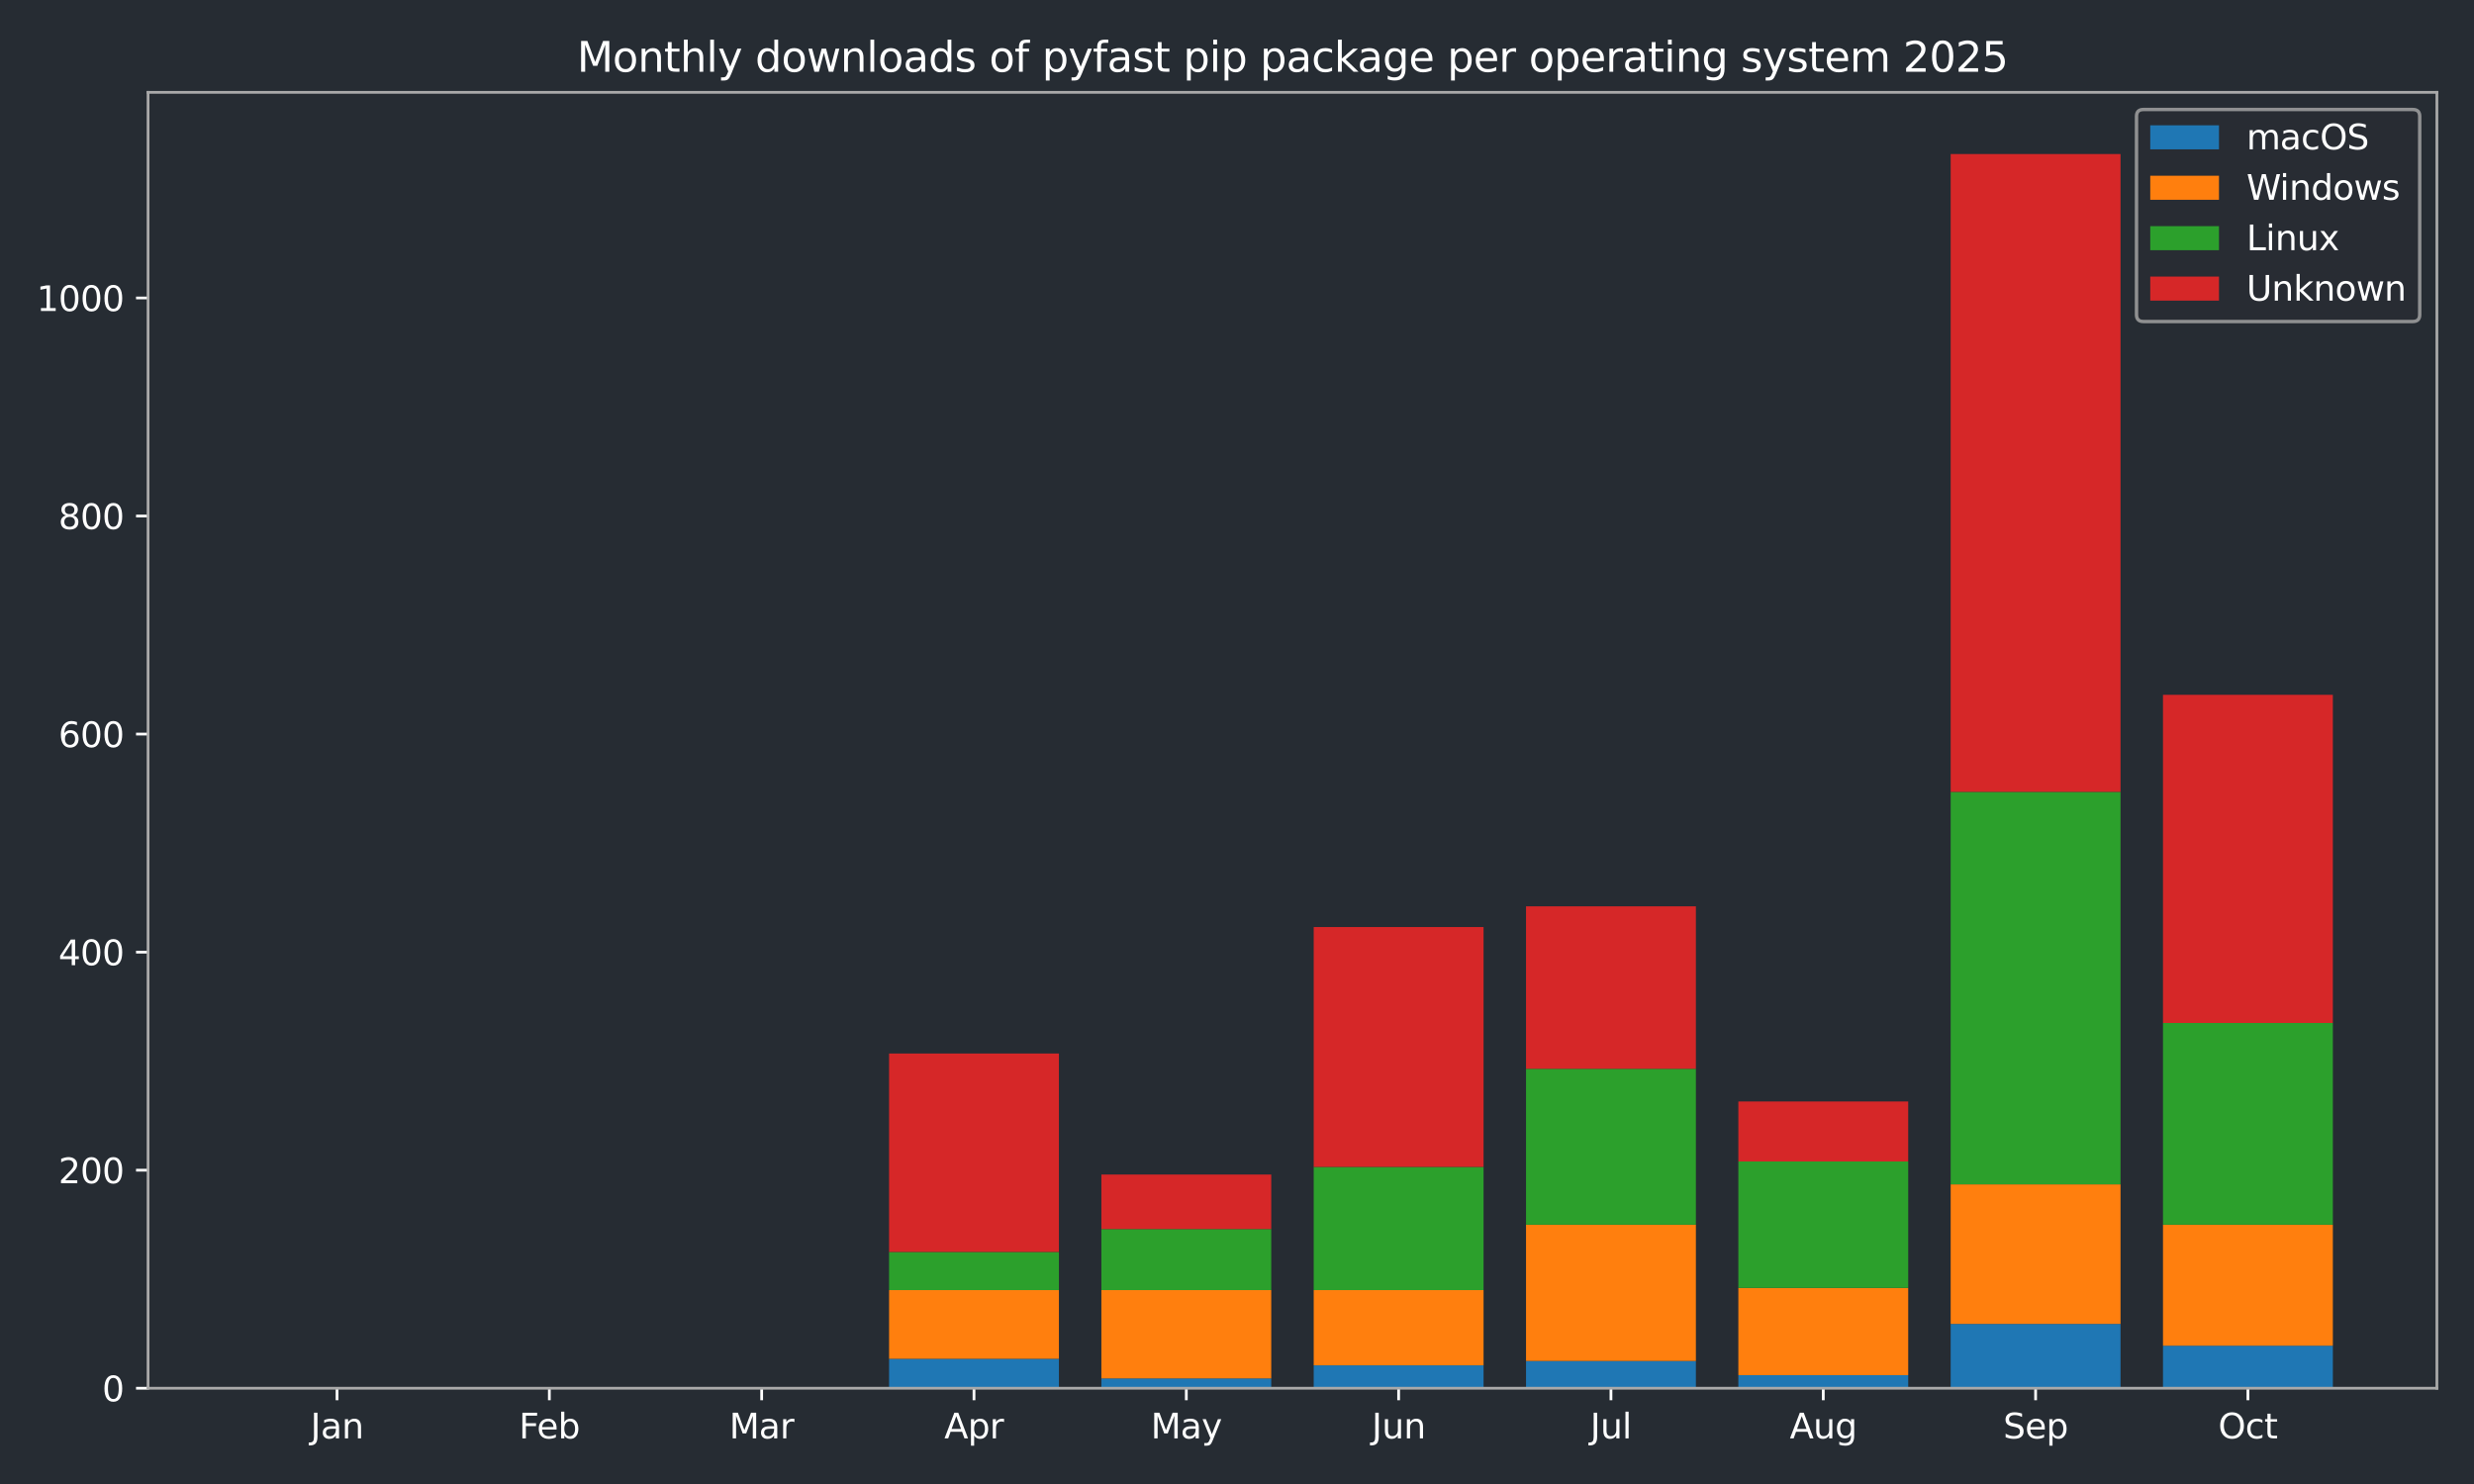 <?xml version="1.0" encoding="utf-8" standalone="no"?>
<!DOCTYPE svg PUBLIC "-//W3C//DTD SVG 1.1//EN"
  "http://www.w3.org/Graphics/SVG/1.1/DTD/svg11.dtd">
<svg xmlns:xlink="http://www.w3.org/1999/xlink" width="720pt" height="432pt" viewBox="0 0 720 432" xmlns="http://www.w3.org/2000/svg" version="1.1">
 <defs>
  <style type="text/css">*{stroke-linejoin: round; stroke-linecap: butt}</style>
 </defs>
 <g id="figure_1">
  <g id="patch_1">
   <path d="M 0 432 
L 720 432 
L 720 0 
L 0 0 
z
" style="fill: #262c33"/>
  </g>
  <g id="axes_1">
   <g id="patch_2">
    <path d="M 43.09 404.12 
L 709.2 404.12 
L 709.2 26.88 
L 43.09 26.88 
z
" style="fill: #262c33"/>
   </g>
   <g id="patch_3">
    <path d="M 73.368 404.12 
L 122.801 404.12 
L 122.801 404.12 
L 73.368 404.12 
z
" clip-path="url(#pd91afb011f)" style="fill: #1f77b4"/>
   </g>
   <g id="patch_4">
    <path d="M 135.159 404.12 
L 184.592 404.12 
L 184.592 404.12 
L 135.159 404.12 
z
" clip-path="url(#pd91afb011f)" style="fill: #1f77b4"/>
   </g>
   <g id="patch_5">
    <path d="M 196.95 404.12 
L 246.383 404.12 
L 246.383 404.12 
L 196.95 404.12 
z
" clip-path="url(#pd91afb011f)" style="fill: #1f77b4"/>
   </g>
   <g id="patch_6">
    <path d="M 258.742 404.12 
L 308.175 404.12 
L 308.175 395.551 
L 258.742 395.551 
z
" clip-path="url(#pd91afb011f)" style="fill: #1f77b4"/>
   </g>
   <g id="patch_7">
    <path d="M 320.533 404.12 
L 369.966 404.12 
L 369.966 401.264 
L 320.533 401.264 
z
" clip-path="url(#pd91afb011f)" style="fill: #1f77b4"/>
   </g>
   <g id="patch_8">
    <path d="M 382.324 404.12 
L 431.757 404.12 
L 431.757 397.455 
L 382.324 397.455 
z
" clip-path="url(#pd91afb011f)" style="fill: #1f77b4"/>
   </g>
   <g id="patch_9">
    <path d="M 444.115 404.12 
L 493.548 404.12 
L 493.548 396.185 
L 444.115 396.185 
z
" clip-path="url(#pd91afb011f)" style="fill: #1f77b4"/>
   </g>
   <g id="patch_10">
    <path d="M 505.907 404.12 
L 555.34 404.12 
L 555.34 400.311 
L 505.907 400.311 
z
" clip-path="url(#pd91afb011f)" style="fill: #1f77b4"/>
   </g>
   <g id="patch_11">
    <path d="M 567.698 404.12 
L 617.131 404.12 
L 617.131 385.394 
L 567.698 385.394 
z
" clip-path="url(#pd91afb011f)" style="fill: #1f77b4"/>
   </g>
   <g id="patch_12">
    <path d="M 629.489 404.12 
L 678.922 404.12 
L 678.922 391.742 
L 629.489 391.742 
z
" clip-path="url(#pd91afb011f)" style="fill: #1f77b4"/>
   </g>
   <g id="patch_13">
    <path d="M 73.368 404.12 
L 122.801 404.12 
L 122.801 404.12 
L 73.368 404.12 
z
" clip-path="url(#pd91afb011f)" style="fill: #ff7f0e"/>
   </g>
   <g id="patch_14">
    <path d="M 135.159 404.12 
L 184.592 404.12 
L 184.592 404.12 
L 135.159 404.12 
z
" clip-path="url(#pd91afb011f)" style="fill: #ff7f0e"/>
   </g>
   <g id="patch_15">
    <path d="M 196.95 404.12 
L 246.383 404.12 
L 246.383 404.12 
L 196.95 404.12 
z
" clip-path="url(#pd91afb011f)" style="fill: #ff7f0e"/>
   </g>
   <g id="patch_16">
    <path d="M 258.742 395.551 
L 308.175 395.551 
L 308.175 375.556 
L 258.742 375.556 
z
" clip-path="url(#pd91afb011f)" style="fill: #ff7f0e"/>
   </g>
   <g id="patch_17">
    <path d="M 320.533 401.264 
L 369.966 401.264 
L 369.966 375.556 
L 320.533 375.556 
z
" clip-path="url(#pd91afb011f)" style="fill: #ff7f0e"/>
   </g>
   <g id="patch_18">
    <path d="M 382.324 397.455 
L 431.757 397.455 
L 431.757 375.556 
L 382.324 375.556 
z
" clip-path="url(#pd91afb011f)" style="fill: #ff7f0e"/>
   </g>
   <g id="patch_19">
    <path d="M 444.115 396.185 
L 493.548 396.185 
L 493.548 356.513 
L 444.115 356.513 
z
" clip-path="url(#pd91afb011f)" style="fill: #ff7f0e"/>
   </g>
   <g id="patch_20">
    <path d="M 505.907 400.311 
L 555.34 400.311 
L 555.34 374.921 
L 505.907 374.921 
z
" clip-path="url(#pd91afb011f)" style="fill: #ff7f0e"/>
   </g>
   <g id="patch_21">
    <path d="M 567.698 385.394 
L 617.131 385.394 
L 617.131 344.77 
L 567.698 344.77 
z
" clip-path="url(#pd91afb011f)" style="fill: #ff7f0e"/>
   </g>
   <g id="patch_22">
    <path d="M 629.489 391.742 
L 678.922 391.742 
L 678.922 356.513 
L 629.489 356.513 
z
" clip-path="url(#pd91afb011f)" style="fill: #ff7f0e"/>
   </g>
   <g id="patch_23">
    <path d="M 73.368 404.12 
L 122.801 404.12 
L 122.801 404.12 
L 73.368 404.12 
z
" clip-path="url(#pd91afb011f)" style="fill: #2ca02c"/>
   </g>
   <g id="patch_24">
    <path d="M 135.159 404.12 
L 184.592 404.12 
L 184.592 404.12 
L 135.159 404.12 
z
" clip-path="url(#pd91afb011f)" style="fill: #2ca02c"/>
   </g>
   <g id="patch_25">
    <path d="M 196.95 404.12 
L 246.383 404.12 
L 246.383 404.12 
L 196.95 404.12 
z
" clip-path="url(#pd91afb011f)" style="fill: #2ca02c"/>
   </g>
   <g id="patch_26">
    <path d="M 258.742 375.556 
L 308.175 375.556 
L 308.175 364.447 
L 258.742 364.447 
z
" clip-path="url(#pd91afb011f)" style="fill: #2ca02c"/>
   </g>
   <g id="patch_27">
    <path d="M 320.533 375.556 
L 369.966 375.556 
L 369.966 357.782 
L 320.533 357.782 
z
" clip-path="url(#pd91afb011f)" style="fill: #2ca02c"/>
   </g>
   <g id="patch_28">
    <path d="M 382.324 375.556 
L 431.757 375.556 
L 431.757 339.691 
L 382.324 339.691 
z
" clip-path="url(#pd91afb011f)" style="fill: #2ca02c"/>
   </g>
   <g id="patch_29">
    <path d="M 444.115 356.513 
L 493.548 356.513 
L 493.548 311.127 
L 444.115 311.127 
z
" clip-path="url(#pd91afb011f)" style="fill: #2ca02c"/>
   </g>
   <g id="patch_30">
    <path d="M 505.907 374.921 
L 555.34 374.921 
L 555.34 338.105 
L 505.907 338.105 
z
" clip-path="url(#pd91afb011f)" style="fill: #2ca02c"/>
   </g>
   <g id="patch_31">
    <path d="M 567.698 344.77 
L 617.131 344.77 
L 617.131 230.512 
L 567.698 230.512 
z
" clip-path="url(#pd91afb011f)" style="fill: #2ca02c"/>
   </g>
   <g id="patch_32">
    <path d="M 629.489 356.513 
L 678.922 356.513 
L 678.922 297.797 
L 629.489 297.797 
z
" clip-path="url(#pd91afb011f)" style="fill: #2ca02c"/>
   </g>
   <g id="patch_33">
    <path d="M 73.368 404.12 
L 122.801 404.12 
L 122.801 404.12 
L 73.368 404.12 
z
" clip-path="url(#pd91afb011f)" style="fill: #d62728"/>
   </g>
   <g id="patch_34">
    <path d="M 135.159 404.12 
L 184.592 404.12 
L 184.592 404.12 
L 135.159 404.12 
z
" clip-path="url(#pd91afb011f)" style="fill: #d62728"/>
   </g>
   <g id="patch_35">
    <path d="M 196.95 404.12 
L 246.383 404.12 
L 246.383 404.12 
L 196.95 404.12 
z
" clip-path="url(#pd91afb011f)" style="fill: #d62728"/>
   </g>
   <g id="patch_36">
    <path d="M 258.742 364.447 
L 308.175 364.447 
L 308.175 306.684 
L 258.742 306.684 
z
" clip-path="url(#pd91afb011f)" style="fill: #d62728"/>
   </g>
   <g id="patch_37">
    <path d="M 320.533 357.782 
L 369.966 357.782 
L 369.966 341.913 
L 320.533 341.913 
z
" clip-path="url(#pd91afb011f)" style="fill: #d62728"/>
   </g>
   <g id="patch_38">
    <path d="M 382.324 339.691 
L 431.757 339.691 
L 431.757 269.868 
L 382.324 269.868 
z
" clip-path="url(#pd91afb011f)" style="fill: #d62728"/>
   </g>
   <g id="patch_39">
    <path d="M 444.115 311.127 
L 493.548 311.127 
L 493.548 263.837 
L 444.115 263.837 
z
" clip-path="url(#pd91afb011f)" style="fill: #d62728"/>
   </g>
   <g id="patch_40">
    <path d="M 505.907 338.105 
L 555.34 338.105 
L 555.34 320.649 
L 505.907 320.649 
z
" clip-path="url(#pd91afb011f)" style="fill: #d62728"/>
   </g>
   <g id="patch_41">
    <path d="M 567.698 230.512 
L 617.131 230.512 
L 617.131 44.844 
L 567.698 44.844 
z
" clip-path="url(#pd91afb011f)" style="fill: #d62728"/>
   </g>
   <g id="patch_42">
    <path d="M 629.489 297.797 
L 678.922 297.797 
L 678.922 202.265 
L 629.489 202.265 
z
" clip-path="url(#pd91afb011f)" style="fill: #d62728"/>
   </g>
   <g id="matplotlib.axis_1">
    <g id="xtick_1">
     <g id="line2d_1">
      <defs>
       <path id="m583bb3c426" d="M 0 0 
L 0 3.5 
" style="stroke: #ffffff; stroke-width: 0.8"/>
      </defs>
      <g>
       <use xlink:href="#m583bb3c426" x="98.084" y="404.12" style="fill: #ffffff; stroke: #ffffff; stroke-width: 0.8"/>
      </g>
     </g>
     <g id="text_1">
      <!-- Jan -->
      <g style="fill: #ffffff" transform="translate(90.376 418.718) scale(0.1 -0.1)">
       <defs>
        <path id="DejaVuSans-4a" d="M 628 4666 
L 1259 4666 
L 1259 325 
Q 1259 -519 939 -900 
Q 619 -1281 -91 -1281 
L -331 -1281 
L -331 -750 
L -134 -750 
Q 284 -750 456 -515 
Q 628 -281 628 325 
L 628 4666 
z
" transform="scale(0.016)"/>
        <path id="DejaVuSans-61" d="M 2194 1759 
Q 1497 1759 1228 1600 
Q 959 1441 959 1056 
Q 959 750 1161 570 
Q 1363 391 1709 391 
Q 2188 391 2477 730 
Q 2766 1069 2766 1631 
L 2766 1759 
L 2194 1759 
z
M 3341 1997 
L 3341 0 
L 2766 0 
L 2766 531 
Q 2569 213 2275 61 
Q 1981 -91 1556 -91 
Q 1019 -91 701 211 
Q 384 513 384 1019 
Q 384 1609 779 1909 
Q 1175 2209 1959 2209 
L 2766 2209 
L 2766 2266 
Q 2766 2663 2505 2880 
Q 2244 3097 1772 3097 
Q 1472 3097 1187 3025 
Q 903 2953 641 2809 
L 641 3341 
Q 956 3463 1253 3523 
Q 1550 3584 1831 3584 
Q 2591 3584 2966 3190 
Q 3341 2797 3341 1997 
z
" transform="scale(0.016)"/>
        <path id="DejaVuSans-6e" d="M 3513 2113 
L 3513 0 
L 2938 0 
L 2938 2094 
Q 2938 2591 2744 2837 
Q 2550 3084 2163 3084 
Q 1697 3084 1428 2787 
Q 1159 2491 1159 1978 
L 1159 0 
L 581 0 
L 581 3500 
L 1159 3500 
L 1159 2956 
Q 1366 3272 1645 3428 
Q 1925 3584 2291 3584 
Q 2894 3584 3203 3211 
Q 3513 2838 3513 2113 
z
" transform="scale(0.016)"/>
       </defs>
       <use xlink:href="#DejaVuSans-4a"/>
       <use xlink:href="#DejaVuSans-61" transform="translate(29.492 0)"/>
       <use xlink:href="#DejaVuSans-6e" transform="translate(90.771 0)"/>
      </g>
     </g>
    </g>
    <g id="xtick_2">
     <g id="line2d_2">
      <g>
       <use xlink:href="#m583bb3c426" x="159.876" y="404.12" style="fill: #ffffff; stroke: #ffffff; stroke-width: 0.8"/>
      </g>
     </g>
     <g id="text_2">
      <!-- Feb -->
      <g style="fill: #ffffff" transform="translate(151.024 418.718) scale(0.1 -0.1)">
       <defs>
        <path id="DejaVuSans-46" d="M 628 4666 
L 3309 4666 
L 3309 4134 
L 1259 4134 
L 1259 2759 
L 3109 2759 
L 3109 2228 
L 1259 2228 
L 1259 0 
L 628 0 
L 628 4666 
z
" transform="scale(0.016)"/>
        <path id="DejaVuSans-65" d="M 3597 1894 
L 3597 1613 
L 953 1613 
Q 991 1019 1311 708 
Q 1631 397 2203 397 
Q 2534 397 2845 478 
Q 3156 559 3463 722 
L 3463 178 
Q 3153 47 2828 -22 
Q 2503 -91 2169 -91 
Q 1331 -91 842 396 
Q 353 884 353 1716 
Q 353 2575 817 3079 
Q 1281 3584 2069 3584 
Q 2775 3584 3186 3129 
Q 3597 2675 3597 1894 
z
M 3022 2063 
Q 3016 2534 2758 2815 
Q 2500 3097 2075 3097 
Q 1594 3097 1305 2825 
Q 1016 2553 972 2059 
L 3022 2063 
z
" transform="scale(0.016)"/>
        <path id="DejaVuSans-62" d="M 3116 1747 
Q 3116 2381 2855 2742 
Q 2594 3103 2138 3103 
Q 1681 3103 1420 2742 
Q 1159 2381 1159 1747 
Q 1159 1113 1420 752 
Q 1681 391 2138 391 
Q 2594 391 2855 752 
Q 3116 1113 3116 1747 
z
M 1159 2969 
Q 1341 3281 1617 3432 
Q 1894 3584 2278 3584 
Q 2916 3584 3314 3078 
Q 3713 2572 3713 1747 
Q 3713 922 3314 415 
Q 2916 -91 2278 -91 
Q 1894 -91 1617 61 
Q 1341 213 1159 525 
L 1159 0 
L 581 0 
L 581 4863 
L 1159 4863 
L 1159 2969 
z
" transform="scale(0.016)"/>
       </defs>
       <use xlink:href="#DejaVuSans-46"/>
       <use xlink:href="#DejaVuSans-65" transform="translate(52.02 0)"/>
       <use xlink:href="#DejaVuSans-62" transform="translate(113.543 0)"/>
      </g>
     </g>
    </g>
    <g id="xtick_3">
     <g id="line2d_3">
      <g>
       <use xlink:href="#m583bb3c426" x="221.667" y="404.12" style="fill: #ffffff; stroke: #ffffff; stroke-width: 0.8"/>
      </g>
     </g>
     <g id="text_3">
      <!-- Mar -->
      <g style="fill: #ffffff" transform="translate(212.233 418.718) scale(0.1 -0.1)">
       <defs>
        <path id="DejaVuSans-4d" d="M 628 4666 
L 1569 4666 
L 2759 1491 
L 3956 4666 
L 4897 4666 
L 4897 0 
L 4281 0 
L 4281 4097 
L 3078 897 
L 2444 897 
L 1241 4097 
L 1241 0 
L 628 0 
L 628 4666 
z
" transform="scale(0.016)"/>
        <path id="DejaVuSans-72" d="M 2631 2963 
Q 2534 3019 2420 3045 
Q 2306 3072 2169 3072 
Q 1681 3072 1420 2755 
Q 1159 2438 1159 1844 
L 1159 0 
L 581 0 
L 581 3500 
L 1159 3500 
L 1159 2956 
Q 1341 3275 1631 3429 
Q 1922 3584 2338 3584 
Q 2397 3584 2469 3576 
Q 2541 3569 2628 3553 
L 2631 2963 
z
" transform="scale(0.016)"/>
       </defs>
       <use xlink:href="#DejaVuSans-4d"/>
       <use xlink:href="#DejaVuSans-61" transform="translate(86.279 0)"/>
       <use xlink:href="#DejaVuSans-72" transform="translate(147.559 0)"/>
      </g>
     </g>
    </g>
    <g id="xtick_4">
     <g id="line2d_4">
      <g>
       <use xlink:href="#m583bb3c426" x="283.458" y="404.12" style="fill: #ffffff; stroke: #ffffff; stroke-width: 0.8"/>
      </g>
     </g>
     <g id="text_4">
      <!-- Apr -->
      <g style="fill: #ffffff" transform="translate(274.808 418.718) scale(0.1 -0.1)">
       <defs>
        <path id="DejaVuSans-41" d="M 2188 4044 
L 1331 1722 
L 3047 1722 
L 2188 4044 
z
M 1831 4666 
L 2547 4666 
L 4325 0 
L 3669 0 
L 3244 1197 
L 1141 1197 
L 716 0 
L 50 0 
L 1831 4666 
z
" transform="scale(0.016)"/>
        <path id="DejaVuSans-70" d="M 1159 525 
L 1159 -1331 
L 581 -1331 
L 581 3500 
L 1159 3500 
L 1159 2969 
Q 1341 3281 1617 3432 
Q 1894 3584 2278 3584 
Q 2916 3584 3314 3078 
Q 3713 2572 3713 1747 
Q 3713 922 3314 415 
Q 2916 -91 2278 -91 
Q 1894 -91 1617 61 
Q 1341 213 1159 525 
z
M 3116 1747 
Q 3116 2381 2855 2742 
Q 2594 3103 2138 3103 
Q 1681 3103 1420 2742 
Q 1159 2381 1159 1747 
Q 1159 1113 1420 752 
Q 1681 391 2138 391 
Q 2594 391 2855 752 
Q 3116 1113 3116 1747 
z
" transform="scale(0.016)"/>
       </defs>
       <use xlink:href="#DejaVuSans-41"/>
       <use xlink:href="#DejaVuSans-70" transform="translate(68.408 0)"/>
       <use xlink:href="#DejaVuSans-72" transform="translate(131.885 0)"/>
      </g>
     </g>
    </g>
    <g id="xtick_5">
     <g id="line2d_5">
      <g>
       <use xlink:href="#m583bb3c426" x="345.249" y="404.12" style="fill: #ffffff; stroke: #ffffff; stroke-width: 0.8"/>
      </g>
     </g>
     <g id="text_5">
      <!-- May -->
      <g style="fill: #ffffff" transform="translate(334.912 418.718) scale(0.1 -0.1)">
       <defs>
        <path id="DejaVuSans-79" d="M 2059 -325 
Q 1816 -950 1584 -1140 
Q 1353 -1331 966 -1331 
L 506 -1331 
L 506 -850 
L 844 -850 
Q 1081 -850 1212 -737 
Q 1344 -625 1503 -206 
L 1606 56 
L 191 3500 
L 800 3500 
L 1894 763 
L 2988 3500 
L 3597 3500 
L 2059 -325 
z
" transform="scale(0.016)"/>
       </defs>
       <use xlink:href="#DejaVuSans-4d"/>
       <use xlink:href="#DejaVuSans-61" transform="translate(86.279 0)"/>
       <use xlink:href="#DejaVuSans-79" transform="translate(147.559 0)"/>
      </g>
     </g>
    </g>
    <g id="xtick_6">
     <g id="line2d_6">
      <g>
       <use xlink:href="#m583bb3c426" x="407.041" y="404.12" style="fill: #ffffff; stroke: #ffffff; stroke-width: 0.8"/>
      </g>
     </g>
     <g id="text_6">
      <!-- Jun -->
      <g style="fill: #ffffff" transform="translate(399.228 418.718) scale(0.1 -0.1)">
       <defs>
        <path id="DejaVuSans-75" d="M 544 1381 
L 544 3500 
L 1119 3500 
L 1119 1403 
Q 1119 906 1312 657 
Q 1506 409 1894 409 
Q 2359 409 2629 706 
Q 2900 1003 2900 1516 
L 2900 3500 
L 3475 3500 
L 3475 0 
L 2900 0 
L 2900 538 
Q 2691 219 2414 64 
Q 2138 -91 1772 -91 
Q 1169 -91 856 284 
Q 544 659 544 1381 
z
M 1991 3584 
L 1991 3584 
z
" transform="scale(0.016)"/>
       </defs>
       <use xlink:href="#DejaVuSans-4a"/>
       <use xlink:href="#DejaVuSans-75" transform="translate(29.492 0)"/>
       <use xlink:href="#DejaVuSans-6e" transform="translate(92.871 0)"/>
      </g>
     </g>
    </g>
    <g id="xtick_7">
     <g id="line2d_7">
      <g>
       <use xlink:href="#m583bb3c426" x="468.832" y="404.12" style="fill: #ffffff; stroke: #ffffff; stroke-width: 0.8"/>
      </g>
     </g>
     <g id="text_7">
      <!-- Jul -->
      <g style="fill: #ffffff" transform="translate(462.799 418.718) scale(0.1 -0.1)">
       <defs>
        <path id="DejaVuSans-6c" d="M 603 4863 
L 1178 4863 
L 1178 0 
L 603 0 
L 603 4863 
z
" transform="scale(0.016)"/>
       </defs>
       <use xlink:href="#DejaVuSans-4a"/>
       <use xlink:href="#DejaVuSans-75" transform="translate(29.492 0)"/>
       <use xlink:href="#DejaVuSans-6c" transform="translate(92.871 0)"/>
      </g>
     </g>
    </g>
    <g id="xtick_8">
     <g id="line2d_8">
      <g>
       <use xlink:href="#m583bb3c426" x="530.623" y="404.12" style="fill: #ffffff; stroke: #ffffff; stroke-width: 0.8"/>
      </g>
     </g>
     <g id="text_8">
      <!-- Aug -->
      <g style="fill: #ffffff" transform="translate(520.86 418.718) scale(0.1 -0.1)">
       <defs>
        <path id="DejaVuSans-67" d="M 2906 1791 
Q 2906 2416 2648 2759 
Q 2391 3103 1925 3103 
Q 1463 3103 1205 2759 
Q 947 2416 947 1791 
Q 947 1169 1205 825 
Q 1463 481 1925 481 
Q 2391 481 2648 825 
Q 2906 1169 2906 1791 
z
M 3481 434 
Q 3481 -459 3084 -895 
Q 2688 -1331 1869 -1331 
Q 1566 -1331 1297 -1286 
Q 1028 -1241 775 -1147 
L 775 -588 
Q 1028 -725 1275 -790 
Q 1522 -856 1778 -856 
Q 2344 -856 2625 -561 
Q 2906 -266 2906 331 
L 2906 616 
Q 2728 306 2450 153 
Q 2172 0 1784 0 
Q 1141 0 747 490 
Q 353 981 353 1791 
Q 353 2603 747 3093 
Q 1141 3584 1784 3584 
Q 2172 3584 2450 3431 
Q 2728 3278 2906 2969 
L 2906 3500 
L 3481 3500 
L 3481 434 
z
" transform="scale(0.016)"/>
       </defs>
       <use xlink:href="#DejaVuSans-41"/>
       <use xlink:href="#DejaVuSans-75" transform="translate(68.408 0)"/>
       <use xlink:href="#DejaVuSans-67" transform="translate(131.787 0)"/>
      </g>
     </g>
    </g>
    <g id="xtick_9">
     <g id="line2d_9">
      <g>
       <use xlink:href="#m583bb3c426" x="592.414" y="404.12" style="fill: #ffffff; stroke: #ffffff; stroke-width: 0.8"/>
      </g>
     </g>
     <g id="text_9">
      <!-- Sep -->
      <g style="fill: #ffffff" transform="translate(582.989 418.718) scale(0.1 -0.1)">
       <defs>
        <path id="DejaVuSans-53" d="M 3425 4513 
L 3425 3897 
Q 3066 4069 2747 4153 
Q 2428 4238 2131 4238 
Q 1616 4238 1336 4038 
Q 1056 3838 1056 3469 
Q 1056 3159 1242 3001 
Q 1428 2844 1947 2747 
L 2328 2669 
Q 3034 2534 3370 2195 
Q 3706 1856 3706 1288 
Q 3706 609 3251 259 
Q 2797 -91 1919 -91 
Q 1588 -91 1214 -16 
Q 841 59 441 206 
L 441 856 
Q 825 641 1194 531 
Q 1563 422 1919 422 
Q 2459 422 2753 634 
Q 3047 847 3047 1241 
Q 3047 1584 2836 1778 
Q 2625 1972 2144 2069 
L 1759 2144 
Q 1053 2284 737 2584 
Q 422 2884 422 3419 
Q 422 4038 858 4394 
Q 1294 4750 2059 4750 
Q 2388 4750 2728 4690 
Q 3069 4631 3425 4513 
z
" transform="scale(0.016)"/>
       </defs>
       <use xlink:href="#DejaVuSans-53"/>
       <use xlink:href="#DejaVuSans-65" transform="translate(63.477 0)"/>
       <use xlink:href="#DejaVuSans-70" transform="translate(125 0)"/>
      </g>
     </g>
    </g>
    <g id="xtick_10">
     <g id="line2d_10">
      <g>
       <use xlink:href="#m583bb3c426" x="654.206" y="404.12" style="fill: #ffffff; stroke: #ffffff; stroke-width: 0.8"/>
      </g>
     </g>
     <g id="text_10">
      <!-- Oct -->
      <g style="fill: #ffffff" transform="translate(645.56 418.718) scale(0.1 -0.1)">
       <defs>
        <path id="DejaVuSans-4f" d="M 2522 4238 
Q 1834 4238 1429 3725 
Q 1025 3213 1025 2328 
Q 1025 1447 1429 934 
Q 1834 422 2522 422 
Q 3209 422 3611 934 
Q 4013 1447 4013 2328 
Q 4013 3213 3611 3725 
Q 3209 4238 2522 4238 
z
M 2522 4750 
Q 3503 4750 4090 4092 
Q 4678 3434 4678 2328 
Q 4678 1225 4090 567 
Q 3503 -91 2522 -91 
Q 1538 -91 948 565 
Q 359 1222 359 2328 
Q 359 3434 948 4092 
Q 1538 4750 2522 4750 
z
" transform="scale(0.016)"/>
        <path id="DejaVuSans-63" d="M 3122 3366 
L 3122 2828 
Q 2878 2963 2633 3030 
Q 2388 3097 2138 3097 
Q 1578 3097 1268 2742 
Q 959 2388 959 1747 
Q 959 1106 1268 751 
Q 1578 397 2138 397 
Q 2388 397 2633 464 
Q 2878 531 3122 666 
L 3122 134 
Q 2881 22 2623 -34 
Q 2366 -91 2075 -91 
Q 1284 -91 818 406 
Q 353 903 353 1747 
Q 353 2603 823 3093 
Q 1294 3584 2113 3584 
Q 2378 3584 2631 3529 
Q 2884 3475 3122 3366 
z
" transform="scale(0.016)"/>
        <path id="DejaVuSans-74" d="M 1172 4494 
L 1172 3500 
L 2356 3500 
L 2356 3053 
L 1172 3053 
L 1172 1153 
Q 1172 725 1289 603 
Q 1406 481 1766 481 
L 2356 481 
L 2356 0 
L 1766 0 
Q 1100 0 847 248 
Q 594 497 594 1153 
L 594 3053 
L 172 3053 
L 172 3500 
L 594 3500 
L 594 4494 
L 1172 4494 
z
" transform="scale(0.016)"/>
       </defs>
       <use xlink:href="#DejaVuSans-4f"/>
       <use xlink:href="#DejaVuSans-63" transform="translate(78.711 0)"/>
       <use xlink:href="#DejaVuSans-74" transform="translate(133.691 0)"/>
      </g>
     </g>
    </g>
   </g>
   <g id="matplotlib.axis_2">
    <g id="ytick_1">
     <g id="line2d_11">
      <defs>
       <path id="m213d26f009" d="M 0 0 
L -3.5 0 
" style="stroke: #ffffff; stroke-width: 0.8"/>
      </defs>
      <g>
       <use xlink:href="#m213d26f009" x="43.09" y="404.12" style="fill: #ffffff; stroke: #ffffff; stroke-width: 0.8"/>
      </g>
     </g>
     <g id="text_11">
      <!-- 0 -->
      <g style="fill: #ffffff" transform="translate(29.727 407.919) scale(0.1 -0.1)">
       <defs>
        <path id="DejaVuSans-30" d="M 2034 4250 
Q 1547 4250 1301 3770 
Q 1056 3291 1056 2328 
Q 1056 1369 1301 889 
Q 1547 409 2034 409 
Q 2525 409 2770 889 
Q 3016 1369 3016 2328 
Q 3016 3291 2770 3770 
Q 2525 4250 2034 4250 
z
M 2034 4750 
Q 2819 4750 3233 4129 
Q 3647 3509 3647 2328 
Q 3647 1150 3233 529 
Q 2819 -91 2034 -91 
Q 1250 -91 836 529 
Q 422 1150 422 2328 
Q 422 3509 836 4129 
Q 1250 4750 2034 4750 
z
" transform="scale(0.016)"/>
       </defs>
       <use xlink:href="#DejaVuSans-30"/>
      </g>
     </g>
    </g>
    <g id="ytick_2">
     <g id="line2d_12">
      <g>
       <use xlink:href="#m213d26f009" x="43.09" y="340.644" style="fill: #ffffff; stroke: #ffffff; stroke-width: 0.8"/>
      </g>
     </g>
     <g id="text_12">
      <!-- 200 -->
      <g style="fill: #ffffff" transform="translate(17.003 344.443) scale(0.1 -0.1)">
       <defs>
        <path id="DejaVuSans-32" d="M 1228 531 
L 3431 531 
L 3431 0 
L 469 0 
L 469 531 
Q 828 903 1448 1529 
Q 2069 2156 2228 2338 
Q 2531 2678 2651 2914 
Q 2772 3150 2772 3378 
Q 2772 3750 2511 3984 
Q 2250 4219 1831 4219 
Q 1534 4219 1204 4116 
Q 875 4013 500 3803 
L 500 4441 
Q 881 4594 1212 4672 
Q 1544 4750 1819 4750 
Q 2544 4750 2975 4387 
Q 3406 4025 3406 3419 
Q 3406 3131 3298 2873 
Q 3191 2616 2906 2266 
Q 2828 2175 2409 1742 
Q 1991 1309 1228 531 
z
" transform="scale(0.016)"/>
       </defs>
       <use xlink:href="#DejaVuSans-32"/>
       <use xlink:href="#DejaVuSans-30" transform="translate(63.623 0)"/>
       <use xlink:href="#DejaVuSans-30" transform="translate(127.246 0)"/>
      </g>
     </g>
    </g>
    <g id="ytick_3">
     <g id="line2d_13">
      <g>
       <use xlink:href="#m213d26f009" x="43.09" y="277.167" style="fill: #ffffff; stroke: #ffffff; stroke-width: 0.8"/>
      </g>
     </g>
     <g id="text_13">
      <!-- 400 -->
      <g style="fill: #ffffff" transform="translate(17.003 280.967) scale(0.1 -0.1)">
       <defs>
        <path id="DejaVuSans-34" d="M 2419 4116 
L 825 1625 
L 2419 1625 
L 2419 4116 
z
M 2253 4666 
L 3047 4666 
L 3047 1625 
L 3713 1625 
L 3713 1100 
L 3047 1100 
L 3047 0 
L 2419 0 
L 2419 1100 
L 313 1100 
L 313 1709 
L 2253 4666 
z
" transform="scale(0.016)"/>
       </defs>
       <use xlink:href="#DejaVuSans-34"/>
       <use xlink:href="#DejaVuSans-30" transform="translate(63.623 0)"/>
       <use xlink:href="#DejaVuSans-30" transform="translate(127.246 0)"/>
      </g>
     </g>
    </g>
    <g id="ytick_4">
     <g id="line2d_14">
      <g>
       <use xlink:href="#m213d26f009" x="43.09" y="213.691" style="fill: #ffffff; stroke: #ffffff; stroke-width: 0.8"/>
      </g>
     </g>
     <g id="text_14">
      <!-- 600 -->
      <g style="fill: #ffffff" transform="translate(17.003 217.49) scale(0.1 -0.1)">
       <defs>
        <path id="DejaVuSans-36" d="M 2113 2584 
Q 1688 2584 1439 2293 
Q 1191 2003 1191 1497 
Q 1191 994 1439 701 
Q 1688 409 2113 409 
Q 2538 409 2786 701 
Q 3034 994 3034 1497 
Q 3034 2003 2786 2293 
Q 2538 2584 2113 2584 
z
M 3366 4563 
L 3366 3988 
Q 3128 4100 2886 4159 
Q 2644 4219 2406 4219 
Q 1781 4219 1451 3797 
Q 1122 3375 1075 2522 
Q 1259 2794 1537 2939 
Q 1816 3084 2150 3084 
Q 2853 3084 3261 2657 
Q 3669 2231 3669 1497 
Q 3669 778 3244 343 
Q 2819 -91 2113 -91 
Q 1303 -91 875 529 
Q 447 1150 447 2328 
Q 447 3434 972 4092 
Q 1497 4750 2381 4750 
Q 2619 4750 2861 4703 
Q 3103 4656 3366 4563 
z
" transform="scale(0.016)"/>
       </defs>
       <use xlink:href="#DejaVuSans-36"/>
       <use xlink:href="#DejaVuSans-30" transform="translate(63.623 0)"/>
       <use xlink:href="#DejaVuSans-30" transform="translate(127.246 0)"/>
      </g>
     </g>
    </g>
    <g id="ytick_5">
     <g id="line2d_15">
      <g>
       <use xlink:href="#m213d26f009" x="43.09" y="150.215" style="fill: #ffffff; stroke: #ffffff; stroke-width: 0.8"/>
      </g>
     </g>
     <g id="text_15">
      <!-- 800 -->
      <g style="fill: #ffffff" transform="translate(17.003 154.014) scale(0.1 -0.1)">
       <defs>
        <path id="DejaVuSans-38" d="M 2034 2216 
Q 1584 2216 1326 1975 
Q 1069 1734 1069 1313 
Q 1069 891 1326 650 
Q 1584 409 2034 409 
Q 2484 409 2743 651 
Q 3003 894 3003 1313 
Q 3003 1734 2745 1975 
Q 2488 2216 2034 2216 
z
M 1403 2484 
Q 997 2584 770 2862 
Q 544 3141 544 3541 
Q 544 4100 942 4425 
Q 1341 4750 2034 4750 
Q 2731 4750 3128 4425 
Q 3525 4100 3525 3541 
Q 3525 3141 3298 2862 
Q 3072 2584 2669 2484 
Q 3125 2378 3379 2068 
Q 3634 1759 3634 1313 
Q 3634 634 3220 271 
Q 2806 -91 2034 -91 
Q 1263 -91 848 271 
Q 434 634 434 1313 
Q 434 1759 690 2068 
Q 947 2378 1403 2484 
z
M 1172 3481 
Q 1172 3119 1398 2916 
Q 1625 2713 2034 2713 
Q 2441 2713 2670 2916 
Q 2900 3119 2900 3481 
Q 2900 3844 2670 4047 
Q 2441 4250 2034 4250 
Q 1625 4250 1398 4047 
Q 1172 3844 1172 3481 
z
" transform="scale(0.016)"/>
       </defs>
       <use xlink:href="#DejaVuSans-38"/>
       <use xlink:href="#DejaVuSans-30" transform="translate(63.623 0)"/>
       <use xlink:href="#DejaVuSans-30" transform="translate(127.246 0)"/>
      </g>
     </g>
    </g>
    <g id="ytick_6">
     <g id="line2d_16">
      <g>
       <use xlink:href="#m213d26f009" x="43.09" y="86.738" style="fill: #ffffff; stroke: #ffffff; stroke-width: 0.8"/>
      </g>
     </g>
     <g id="text_16">
      <!-- 1000 -->
      <g style="fill: #ffffff" transform="translate(10.64 90.537) scale(0.1 -0.1)">
       <defs>
        <path id="DejaVuSans-31" d="M 794 531 
L 1825 531 
L 1825 4091 
L 703 3866 
L 703 4441 
L 1819 4666 
L 2450 4666 
L 2450 531 
L 3481 531 
L 3481 0 
L 794 0 
L 794 531 
z
" transform="scale(0.016)"/>
       </defs>
       <use xlink:href="#DejaVuSans-31"/>
       <use xlink:href="#DejaVuSans-30" transform="translate(63.623 0)"/>
       <use xlink:href="#DejaVuSans-30" transform="translate(127.246 0)"/>
       <use xlink:href="#DejaVuSans-30" transform="translate(190.869 0)"/>
      </g>
     </g>
    </g>
   </g>
   <g id="patch_43">
    <path d="M 43.09 404.12 
L 43.09 26.88 
" style="fill: none; stroke: #a9a9a9; stroke-width: 0.8; stroke-linejoin: miter; stroke-linecap: square"/>
   </g>
   <g id="patch_44">
    <path d="M 709.2 404.12 
L 709.2 26.88 
" style="fill: none; stroke: #a9a9a9; stroke-width: 0.8; stroke-linejoin: miter; stroke-linecap: square"/>
   </g>
   <g id="patch_45">
    <path d="M 43.09 404.12 
L 709.2 404.12 
" style="fill: none; stroke: #a9a9a9; stroke-width: 0.8; stroke-linejoin: miter; stroke-linecap: square"/>
   </g>
   <g id="patch_46">
    <path d="M 43.09 26.88 
L 709.2 26.88 
" style="fill: none; stroke: #a9a9a9; stroke-width: 0.8; stroke-linejoin: miter; stroke-linecap: square"/>
   </g>
   <g id="text_17">
    <!-- Monthly downloads of pyfast pip package per operating system 2025 -->
    <g style="fill: #ffffff" transform="translate(167.918 20.88) scale(0.12 -0.12)">
     <defs>
      <path id="DejaVuSans-6f" d="M 1959 3097 
Q 1497 3097 1228 2736 
Q 959 2375 959 1747 
Q 959 1119 1226 758 
Q 1494 397 1959 397 
Q 2419 397 2687 759 
Q 2956 1122 2956 1747 
Q 2956 2369 2687 2733 
Q 2419 3097 1959 3097 
z
M 1959 3584 
Q 2709 3584 3137 3096 
Q 3566 2609 3566 1747 
Q 3566 888 3137 398 
Q 2709 -91 1959 -91 
Q 1206 -91 779 398 
Q 353 888 353 1747 
Q 353 2609 779 3096 
Q 1206 3584 1959 3584 
z
" transform="scale(0.016)"/>
      <path id="DejaVuSans-68" d="M 3513 2113 
L 3513 0 
L 2938 0 
L 2938 2094 
Q 2938 2591 2744 2837 
Q 2550 3084 2163 3084 
Q 1697 3084 1428 2787 
Q 1159 2491 1159 1978 
L 1159 0 
L 581 0 
L 581 4863 
L 1159 4863 
L 1159 2956 
Q 1366 3272 1645 3428 
Q 1925 3584 2291 3584 
Q 2894 3584 3203 3211 
Q 3513 2838 3513 2113 
z
" transform="scale(0.016)"/>
      <path id="DejaVuSans-20" transform="scale(0.016)"/>
      <path id="DejaVuSans-64" d="M 2906 2969 
L 2906 4863 
L 3481 4863 
L 3481 0 
L 2906 0 
L 2906 525 
Q 2725 213 2448 61 
Q 2172 -91 1784 -91 
Q 1150 -91 751 415 
Q 353 922 353 1747 
Q 353 2572 751 3078 
Q 1150 3584 1784 3584 
Q 2172 3584 2448 3432 
Q 2725 3281 2906 2969 
z
M 947 1747 
Q 947 1113 1208 752 
Q 1469 391 1925 391 
Q 2381 391 2643 752 
Q 2906 1113 2906 1747 
Q 2906 2381 2643 2742 
Q 2381 3103 1925 3103 
Q 1469 3103 1208 2742 
Q 947 2381 947 1747 
z
" transform="scale(0.016)"/>
      <path id="DejaVuSans-77" d="M 269 3500 
L 844 3500 
L 1563 769 
L 2278 3500 
L 2956 3500 
L 3675 769 
L 4391 3500 
L 4966 3500 
L 4050 0 
L 3372 0 
L 2619 2869 
L 1863 0 
L 1184 0 
L 269 3500 
z
" transform="scale(0.016)"/>
      <path id="DejaVuSans-73" d="M 2834 3397 
L 2834 2853 
Q 2591 2978 2328 3040 
Q 2066 3103 1784 3103 
Q 1356 3103 1142 2972 
Q 928 2841 928 2578 
Q 928 2378 1081 2264 
Q 1234 2150 1697 2047 
L 1894 2003 
Q 2506 1872 2764 1633 
Q 3022 1394 3022 966 
Q 3022 478 2636 193 
Q 2250 -91 1575 -91 
Q 1294 -91 989 -36 
Q 684 19 347 128 
L 347 722 
Q 666 556 975 473 
Q 1284 391 1588 391 
Q 1994 391 2212 530 
Q 2431 669 2431 922 
Q 2431 1156 2273 1281 
Q 2116 1406 1581 1522 
L 1381 1569 
Q 847 1681 609 1914 
Q 372 2147 372 2553 
Q 372 3047 722 3315 
Q 1072 3584 1716 3584 
Q 2034 3584 2315 3537 
Q 2597 3491 2834 3397 
z
" transform="scale(0.016)"/>
      <path id="DejaVuSans-66" d="M 2375 4863 
L 2375 4384 
L 1825 4384 
Q 1516 4384 1395 4259 
Q 1275 4134 1275 3809 
L 1275 3500 
L 2222 3500 
L 2222 3053 
L 1275 3053 
L 1275 0 
L 697 0 
L 697 3053 
L 147 3053 
L 147 3500 
L 697 3500 
L 697 3744 
Q 697 4328 969 4595 
Q 1241 4863 1831 4863 
L 2375 4863 
z
" transform="scale(0.016)"/>
      <path id="DejaVuSans-69" d="M 603 3500 
L 1178 3500 
L 1178 0 
L 603 0 
L 603 3500 
z
M 603 4863 
L 1178 4863 
L 1178 4134 
L 603 4134 
L 603 4863 
z
" transform="scale(0.016)"/>
      <path id="DejaVuSans-6b" d="M 581 4863 
L 1159 4863 
L 1159 1991 
L 2875 3500 
L 3609 3500 
L 1753 1863 
L 3688 0 
L 2938 0 
L 1159 1709 
L 1159 0 
L 581 0 
L 581 4863 
z
" transform="scale(0.016)"/>
      <path id="DejaVuSans-6d" d="M 3328 2828 
Q 3544 3216 3844 3400 
Q 4144 3584 4550 3584 
Q 5097 3584 5394 3201 
Q 5691 2819 5691 2113 
L 5691 0 
L 5113 0 
L 5113 2094 
Q 5113 2597 4934 2840 
Q 4756 3084 4391 3084 
Q 3944 3084 3684 2787 
Q 3425 2491 3425 1978 
L 3425 0 
L 2847 0 
L 2847 2094 
Q 2847 2600 2669 2842 
Q 2491 3084 2119 3084 
Q 1678 3084 1418 2786 
Q 1159 2488 1159 1978 
L 1159 0 
L 581 0 
L 581 3500 
L 1159 3500 
L 1159 2956 
Q 1356 3278 1631 3431 
Q 1906 3584 2284 3584 
Q 2666 3584 2933 3390 
Q 3200 3197 3328 2828 
z
" transform="scale(0.016)"/>
      <path id="DejaVuSans-35" d="M 691 4666 
L 3169 4666 
L 3169 4134 
L 1269 4134 
L 1269 2991 
Q 1406 3038 1543 3061 
Q 1681 3084 1819 3084 
Q 2600 3084 3056 2656 
Q 3513 2228 3513 1497 
Q 3513 744 3044 326 
Q 2575 -91 1722 -91 
Q 1428 -91 1123 -41 
Q 819 9 494 109 
L 494 744 
Q 775 591 1075 516 
Q 1375 441 1709 441 
Q 2250 441 2565 725 
Q 2881 1009 2881 1497 
Q 2881 1984 2565 2268 
Q 2250 2553 1709 2553 
Q 1456 2553 1204 2497 
Q 953 2441 691 2322 
L 691 4666 
z
" transform="scale(0.016)"/>
     </defs>
     <use xlink:href="#DejaVuSans-4d"/>
     <use xlink:href="#DejaVuSans-6f" transform="translate(86.279 0)"/>
     <use xlink:href="#DejaVuSans-6e" transform="translate(147.461 0)"/>
     <use xlink:href="#DejaVuSans-74" transform="translate(210.84 0)"/>
     <use xlink:href="#DejaVuSans-68" transform="translate(250.049 0)"/>
     <use xlink:href="#DejaVuSans-6c" transform="translate(313.428 0)"/>
     <use xlink:href="#DejaVuSans-79" transform="translate(341.211 0)"/>
     <use xlink:href="#DejaVuSans-20" transform="translate(400.391 0)"/>
     <use xlink:href="#DejaVuSans-64" transform="translate(432.178 0)"/>
     <use xlink:href="#DejaVuSans-6f" transform="translate(495.654 0)"/>
     <use xlink:href="#DejaVuSans-77" transform="translate(556.836 0)"/>
     <use xlink:href="#DejaVuSans-6e" transform="translate(638.623 0)"/>
     <use xlink:href="#DejaVuSans-6c" transform="translate(702.002 0)"/>
     <use xlink:href="#DejaVuSans-6f" transform="translate(729.785 0)"/>
     <use xlink:href="#DejaVuSans-61" transform="translate(790.967 0)"/>
     <use xlink:href="#DejaVuSans-64" transform="translate(852.246 0)"/>
     <use xlink:href="#DejaVuSans-73" transform="translate(915.723 0)"/>
     <use xlink:href="#DejaVuSans-20" transform="translate(967.822 0)"/>
     <use xlink:href="#DejaVuSans-6f" transform="translate(999.609 0)"/>
     <use xlink:href="#DejaVuSans-66" transform="translate(1060.791 0)"/>
     <use xlink:href="#DejaVuSans-20" transform="translate(1095.996 0)"/>
     <use xlink:href="#DejaVuSans-70" transform="translate(1127.783 0)"/>
     <use xlink:href="#DejaVuSans-79" transform="translate(1191.26 0)"/>
     <use xlink:href="#DejaVuSans-66" transform="translate(1250.439 0)"/>
     <use xlink:href="#DejaVuSans-61" transform="translate(1285.645 0)"/>
     <use xlink:href="#DejaVuSans-73" transform="translate(1346.924 0)"/>
     <use xlink:href="#DejaVuSans-74" transform="translate(1399.023 0)"/>
     <use xlink:href="#DejaVuSans-20" transform="translate(1438.232 0)"/>
     <use xlink:href="#DejaVuSans-70" transform="translate(1470.02 0)"/>
     <use xlink:href="#DejaVuSans-69" transform="translate(1533.496 0)"/>
     <use xlink:href="#DejaVuSans-70" transform="translate(1561.279 0)"/>
     <use xlink:href="#DejaVuSans-20" transform="translate(1624.756 0)"/>
     <use xlink:href="#DejaVuSans-70" transform="translate(1656.543 0)"/>
     <use xlink:href="#DejaVuSans-61" transform="translate(1720.02 0)"/>
     <use xlink:href="#DejaVuSans-63" transform="translate(1781.299 0)"/>
     <use xlink:href="#DejaVuSans-6b" transform="translate(1836.279 0)"/>
     <use xlink:href="#DejaVuSans-61" transform="translate(1892.439 0)"/>
     <use xlink:href="#DejaVuSans-67" transform="translate(1953.719 0)"/>
     <use xlink:href="#DejaVuSans-65" transform="translate(2017.195 0)"/>
     <use xlink:href="#DejaVuSans-20" transform="translate(2078.719 0)"/>
     <use xlink:href="#DejaVuSans-70" transform="translate(2110.506 0)"/>
     <use xlink:href="#DejaVuSans-65" transform="translate(2173.982 0)"/>
     <use xlink:href="#DejaVuSans-72" transform="translate(2235.506 0)"/>
     <use xlink:href="#DejaVuSans-20" transform="translate(2276.619 0)"/>
     <use xlink:href="#DejaVuSans-6f" transform="translate(2308.406 0)"/>
     <use xlink:href="#DejaVuSans-70" transform="translate(2369.588 0)"/>
     <use xlink:href="#DejaVuSans-65" transform="translate(2433.064 0)"/>
     <use xlink:href="#DejaVuSans-72" transform="translate(2494.588 0)"/>
     <use xlink:href="#DejaVuSans-61" transform="translate(2535.701 0)"/>
     <use xlink:href="#DejaVuSans-74" transform="translate(2596.98 0)"/>
     <use xlink:href="#DejaVuSans-69" transform="translate(2636.189 0)"/>
     <use xlink:href="#DejaVuSans-6e" transform="translate(2663.973 0)"/>
     <use xlink:href="#DejaVuSans-67" transform="translate(2727.352 0)"/>
     <use xlink:href="#DejaVuSans-20" transform="translate(2790.828 0)"/>
     <use xlink:href="#DejaVuSans-73" transform="translate(2822.615 0)"/>
     <use xlink:href="#DejaVuSans-79" transform="translate(2874.715 0)"/>
     <use xlink:href="#DejaVuSans-73" transform="translate(2933.895 0)"/>
     <use xlink:href="#DejaVuSans-74" transform="translate(2985.994 0)"/>
     <use xlink:href="#DejaVuSans-65" transform="translate(3025.203 0)"/>
     <use xlink:href="#DejaVuSans-6d" transform="translate(3086.727 0)"/>
     <use xlink:href="#DejaVuSans-20" transform="translate(3184.139 0)"/>
     <use xlink:href="#DejaVuSans-32" transform="translate(3215.926 0)"/>
     <use xlink:href="#DejaVuSans-30" transform="translate(3279.549 0)"/>
     <use xlink:href="#DejaVuSans-32" transform="translate(3343.172 0)"/>
     <use xlink:href="#DejaVuSans-35" transform="translate(3406.795 0)"/>
    </g>
   </g>
   <g id="legend_1">
    <g id="patch_47">
     <path d="M 623.781 93.593 
L 702.2 93.593 
Q 704.2 93.593 704.2 91.593 
L 704.2 33.88 
Q 704.2 31.88 702.2 31.88 
L 623.781 31.88 
Q 621.781 31.88 621.781 33.88 
L 621.781 91.593 
Q 621.781 93.593 623.781 93.593 
z
" style="fill: #282c34; opacity: 0.8; stroke: #a9a9a9; stroke-linejoin: miter"/>
    </g>
    <g id="patch_48">
     <path d="M 625.781 43.478 
L 645.781 43.478 
L 645.781 36.478 
L 625.781 36.478 
z
" style="fill: #1f77b4"/>
    </g>
    <g id="text_18">
     <!-- macOS -->
     <g style="fill: #ffffff" transform="translate(653.781 43.478) scale(0.1 -0.1)">
      <use xlink:href="#DejaVuSans-6d"/>
      <use xlink:href="#DejaVuSans-61" transform="translate(97.412 0)"/>
      <use xlink:href="#DejaVuSans-63" transform="translate(158.691 0)"/>
      <use xlink:href="#DejaVuSans-4f" transform="translate(213.672 0)"/>
      <use xlink:href="#DejaVuSans-53" transform="translate(292.383 0)"/>
     </g>
    </g>
    <g id="patch_49">
     <path d="M 625.781 58.157 
L 645.781 58.157 
L 645.781 51.157 
L 625.781 51.157 
z
" style="fill: #ff7f0e"/>
    </g>
    <g id="text_19">
     <!-- Windows -->
     <g style="fill: #ffffff" transform="translate(653.781 58.157) scale(0.1 -0.1)">
      <defs>
       <path id="DejaVuSans-57" d="M 213 4666 
L 850 4666 
L 1831 722 
L 2809 4666 
L 3519 4666 
L 4500 722 
L 5478 4666 
L 6119 4666 
L 4947 0 
L 4153 0 
L 3169 4050 
L 2175 0 
L 1381 0 
L 213 4666 
z
" transform="scale(0.016)"/>
      </defs>
      <use xlink:href="#DejaVuSans-57"/>
      <use xlink:href="#DejaVuSans-69" transform="translate(96.627 0)"/>
      <use xlink:href="#DejaVuSans-6e" transform="translate(124.41 0)"/>
      <use xlink:href="#DejaVuSans-64" transform="translate(187.789 0)"/>
      <use xlink:href="#DejaVuSans-6f" transform="translate(251.266 0)"/>
      <use xlink:href="#DejaVuSans-77" transform="translate(312.447 0)"/>
      <use xlink:href="#DejaVuSans-73" transform="translate(394.234 0)"/>
     </g>
    </g>
    <g id="patch_50">
     <path d="M 625.781 72.835 
L 645.781 72.835 
L 645.781 65.835 
L 625.781 65.835 
z
" style="fill: #2ca02c"/>
    </g>
    <g id="text_20">
     <!-- Linux -->
     <g style="fill: #ffffff" transform="translate(653.781 72.835) scale(0.1 -0.1)">
      <defs>
       <path id="DejaVuSans-4c" d="M 628 4666 
L 1259 4666 
L 1259 531 
L 3531 531 
L 3531 0 
L 628 0 
L 628 4666 
z
" transform="scale(0.016)"/>
       <path id="DejaVuSans-78" d="M 3513 3500 
L 2247 1797 
L 3578 0 
L 2900 0 
L 1881 1375 
L 863 0 
L 184 0 
L 1544 1831 
L 300 3500 
L 978 3500 
L 1906 2253 
L 2834 3500 
L 3513 3500 
z
" transform="scale(0.016)"/>
      </defs>
      <use xlink:href="#DejaVuSans-4c"/>
      <use xlink:href="#DejaVuSans-69" transform="translate(55.713 0)"/>
      <use xlink:href="#DejaVuSans-6e" transform="translate(83.496 0)"/>
      <use xlink:href="#DejaVuSans-75" transform="translate(146.875 0)"/>
      <use xlink:href="#DejaVuSans-78" transform="translate(210.254 0)"/>
     </g>
    </g>
    <g id="patch_51">
     <path d="M 625.781 87.513 
L 645.781 87.513 
L 645.781 80.513 
L 625.781 80.513 
z
" style="fill: #d62728"/>
    </g>
    <g id="text_21">
     <!-- Unknown -->
     <g style="fill: #ffffff" transform="translate(653.781 87.513) scale(0.1 -0.1)">
      <defs>
       <path id="DejaVuSans-55" d="M 556 4666 
L 1191 4666 
L 1191 1831 
Q 1191 1081 1462 751 
Q 1734 422 2344 422 
Q 2950 422 3222 751 
Q 3494 1081 3494 1831 
L 3494 4666 
L 4128 4666 
L 4128 1753 
Q 4128 841 3676 375 
Q 3225 -91 2344 -91 
Q 1459 -91 1007 375 
Q 556 841 556 1753 
L 556 4666 
z
" transform="scale(0.016)"/>
      </defs>
      <use xlink:href="#DejaVuSans-55"/>
      <use xlink:href="#DejaVuSans-6e" transform="translate(73.193 0)"/>
      <use xlink:href="#DejaVuSans-6b" transform="translate(136.572 0)"/>
      <use xlink:href="#DejaVuSans-6e" transform="translate(194.482 0)"/>
      <use xlink:href="#DejaVuSans-6f" transform="translate(257.861 0)"/>
      <use xlink:href="#DejaVuSans-77" transform="translate(319.043 0)"/>
      <use xlink:href="#DejaVuSans-6e" transform="translate(400.83 0)"/>
     </g>
    </g>
   </g>
  </g>
 </g>
 <defs>
  <clipPath id="pd91afb011f">
   <rect x="43.09" y="26.88" width="666.11" height="377.24"/>
  </clipPath>
 </defs>
</svg>
